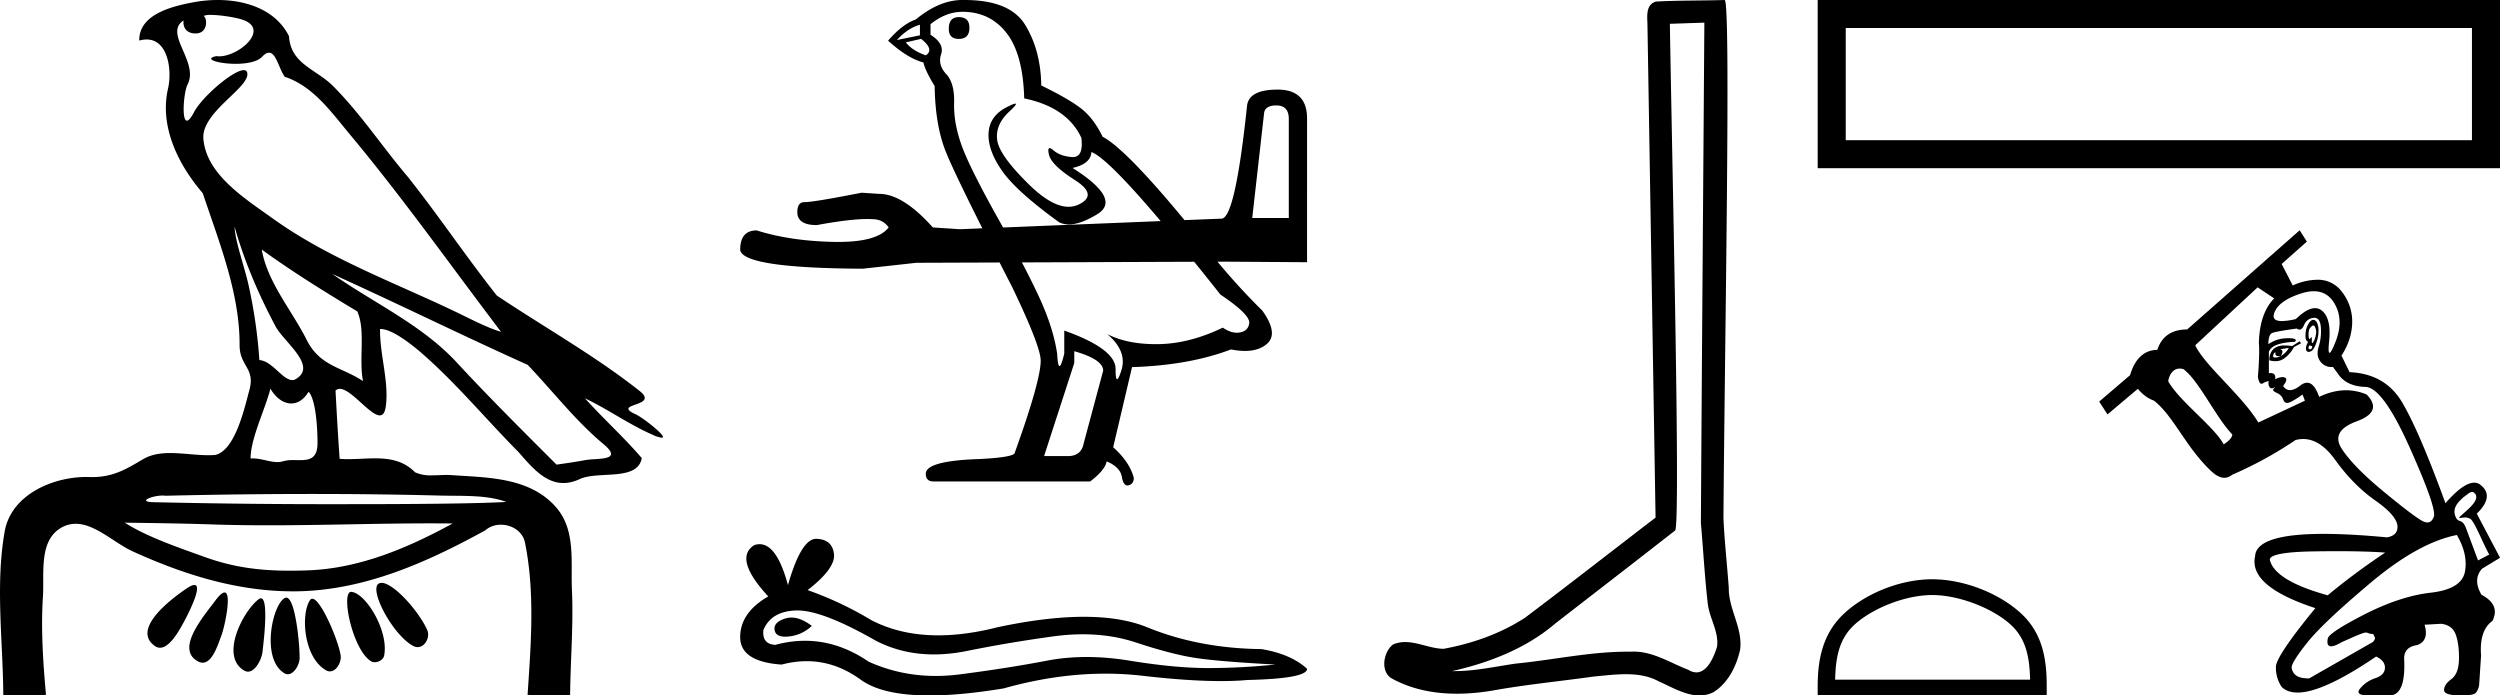 <svg xmlns="http://www.w3.org/2000/svg" width="64.706" height="18"><path d="M5.454.386c.221 0 .566.052.757.104.832.223-.005.968-.54.968a.513.513 0 0 1-.073-.005c-.353.074.06.199.502.199.272 0 .555-.047.681-.18.072-.077.131-.108.182-.108.185 0 .258.417.406.623.74.245 1.203.913 1.682 1.486 1.377 1.65 2.617 3.405 3.917 5.115-.357-.105-.743-.31-1.097-.48-1.62-.783-3.347-1.401-4.814-2.455-.732-.525-1.712-1.134-1.793-2.056-.061-.702 1.227-1.337 1.134-1.717-.011-.044-.043-.064-.09-.064-.274 0-1.077.688-1.288 1.09-.081.155-.14.217-.182.217-.146 0-.077-.757.014-.93.31-.589-.628-1.325-.1-1.664-.016.088.002.337.312.337.325 0 .305-.4.205-.453a.435.435 0 0 1 .185-.027zm.616 5.477c.254.9.626 1.766 1.065 2.59.217.405 1.13 1.049.485 1.377a.194.194 0 0 1-.052.007c-.257 0-.519-.495-.855-.517a12.843 12.843 0 0 0-.265-1.873c-.103-.505-.36-1.176-.378-1.584zm.705.597c.795.576 1.63 1.093 2.472 1.6.222.497.034 1.222.149 1.805-.538-.363-1.112-.378-1.457-1.066-.385-.766-1.019-1.494-1.164-2.34zM7 10.06c.134.235.335.383.538.383.16 0 .32-.091.45-.304.186.205.23.926.23 1.325.002.411-.214.446-.465.446l-.155-.002a.93.93 0 0 0-.278.032.453.453 0 0 1-.138.02c-.197 0-.423-.095-.636-.095-.02 0-.04 0-.06.002.001-.52.36-1.225.514-1.808zm1.603-2.968c1.69.766 3.36 1.59 5.054 2.351.648.679 1.239 1.448 1.96 2.049.538.45-.155.358-.474.418-.244.046-.492.08-.738.116-.87-.87-1.745-1.738-2.58-2.641-.909-.982-2.145-1.538-3.222-2.293zm-.512 5.693c1.105 0 2.211.013 3.316.042.556.014 1.197-.023 1.695.164-.658.042-2.304.058-4.042.058a201.337 201.337 0 0 1-5.037-.05c-.51 0-.097-.173.188-.173a.55.55 0 0 1 .076.005c1.267-.03 2.535-.046 3.804-.046zm-4.862.743c.75.01 1.5.02 2.25.045.495.017.989.023 1.483.023 1.398 0 2.796-.05 4.192-.05.188 0 .375.001.562.003-1.161.634-2.421 1.17-3.766 1.214-.152.005-.3.008-.445.008-.76 0-1.443-.08-2.196-.351-.656-.236-1.506-.523-2.08-.892zm6.649 1.558a.144.144 0 0 0-.078.02c-.256.16.368 1.331.895 1.613.04.021.078.03.115.03.192 0 .33-.259.247-.445-.214-.48-.87-1.218-1.18-1.218zm-4.848.055c-.042 0-.105.026-.194.086-.432.29-1.443 1.067-.823 1.496a.22.22 0 0 0 .129.042c.224 0 .442-.354.556-.556.12-.21.574-1.068.332-1.068zm4.06.177c-.274 0 .026 1.476.502 1.79.031.022.07.031.109.031.106 0 .222-.069.242-.173.123-.637-.473-1.61-.846-1.647a.08.08 0 0 0-.008 0zm-3.278.017c-.05 0-.13.062-.244.216-.302.408-1.043 1.256-.436 1.571.04.021.078.03.114.03.254 0 .4-.478.49-.72.081-.222.268-1.097.076-1.097zm2.271.162c-.023 0-.043.012-.06.037-.245.368-.164 1.491.42 1.817a.196.196 0 0 0 .097.026c.172 0 .306-.25.276-.423-.07-.41-.517-1.457-.733-1.457zm-1.329-.011a.1.1 0 0 0-.058.023c-.391.291-1.017 1.466-.379 1.845.035.02.068.03.101.03.191 0 .35-.31.375-.504.04-.334.162-1.394-.039-1.394zm.655-.018a.08.08 0 0 0-.038.01c-.324.174-.62 1.573-.014 1.945a.175.175 0 0 0 .092.028c.164 0 .306-.252.306-.421-.002-.46-.123-1.562-.346-1.562zM5.632 0c-.205 0-.408.02-.598.054-.567.104-1.44.31-1.43.996a.711.711 0 0 1 .192-.028c.55 0 .663.789.553 1.27-.225.98.26 1.965.898 2.707.425 1.269.96 2.595.954 3.928-.003.556.408.592.256 1.158-.136.51-.373 1.566-.883 1.69a2.18 2.18 0 0 1-.182.007c-.323 0-.663-.056-.984-.056-.254 0-.497.036-.71.162-.444.264-.778.46-1.31.46l-.071-.001-.078-.002c-.895 0-1.953.472-2.118 1.411-.244 1.391-.044 2.827-.036 4.233.205.005.412.011.618.011.163 0 .325-.004.487-.016-.076-.844-.133-1.694-.079-2.539.039-.601-.113-1.44.465-1.781a.738.738 0 0 1 .383-.107c.506 0 1.005.499 1.472.712 1.306.596 2.697 1.036 4.147 1.036h.1c1.756-.025 3.375-.751 4.878-1.576a.616.616 0 0 1 .41-.148c.28 0 .562.17.622.463.262 1.292.154 2.632.067 3.94.157.012.315.015.473.015.156 0 .313-.003.47-.003.052 0 .105 0 .158.002.008-.911.089-1.823.047-2.733-.033-.721.107-1.55-.417-2.143-.68-.771-1.763-.76-2.704-.825a1.712 1.712 0 0 0-.117-.004c-.125 0-.257.01-.386.01a.973.973 0 0 1-.439-.08c-.294-.302-.66-.36-1.04-.36-.228 0-.462.021-.689.021a2.75 2.75 0 0 1-.22-.008c-.043-.588-.075-1.177-.107-1.766a.155.155 0 0 1 .111-.045c.294 0 .78.686 1.034.686.076 0 .13-.06.154-.217.094-.642-.155-1.343-.146-2.018h.016c.285 0 .766.368 1.053.617.898.779 1.67 1.717 2.513 2.566.334.38.681.803 1.163.803.13 0 .269-.031.42-.101.48-.223 1.5.065 1.609-.544-.462-.54-.994-1.018-1.47-1.547.58.274 1.144.678 1.747.941a.77.77 0 0 0 .24.078c.18 0-.489-.521-.668-.602-.665-.3.624-.188.098-.605-1.155-.915-2.466-1.648-3.699-2.473-.79-.998-1.506-2.067-2.3-3.068-.66-.774-1.221-1.636-1.941-2.356C8.175 1.783 7.525 1.66 7.48.937 7.138.252 6.37 0 5.632 0zm19.184.443q-.259 0-.259.305 0 .259.26.259.274 0 .274-.29 0-.274-.275-.274zM23.81.64v.274l-.595.122q.274-.305.595-.396zm.03.366q.351.274.122.427-.35-.122-.518-.336l.396-.091zm9.197 1.723q.32 0 .32.351v2.562h-.946l.305-2.7q.016-.213.32-.213zM24.907.305q.718 0 1.145.55.427.548.457 1.692 1.113.23 1.48 1.022.058.497-.22.497l-.025-.001q-.305-.023-.48-.176-.064-.055-.096-.055-.057 0-.018.17.06.267.67.656.61.388.1.633-.124.059-.264.059-.436 0-1.025-.578-.778-.763-.823-1.16-.046-.396.32-.731.218-.2.15-.2-.047 0-.226.093-.443.229-.466.671-.022.442.351.976.374.534 1.472 1.327.112.059.254.059.302 0 .737-.265.64-.389-.64-1.197.473-.107.488-.412.403.145 1.793 1.787l-4.08.166-.123-.222q-.747-1.334-.953-1.914-.206-.58-.19-1.09.015-.511-.207-.748-.22-.236-.13-.51.092-.275-.274-.504V.626q.397-.32.824-.32zm1.055 5.583zm4.946.887q.322.397.68.85.732.489.747.718-.015.213-.229.259-.045.01-.093.01-.172 0-.364-.132-.854.412-1.655.427h-.084q-.745 0-1.25-.26.518.443.366.931-.074.237-.112.237-.04 0-.04-.267 0-.519-1.328-.992v.595q-.077.324-.123.324-.045 0-.06-.309-.091-.64-.434-1.403-.183-.405-.479-.971l4.458-.017zM27.805 9.09q.748.214.748.503l-.503 1.876q-.061.336-.412.336h-.61v-.015l.777-2.395V9.09zM24.963 0h-.055q-.595 0-1.205.504-.35.122-.717.549.503.457.915.564.046.213.29.61.015.991.274 1.662.182.47.96 2.02l-.578.024-.702-.046q-.778-.869-1.388-.869l-.457-.03q-1.236.244-1.48.244-.183 0-.183.259 0 .335.504.335.85-.157 1.307-.157.076 0 .142.005.259 0 .411.213-.288.375-1.306.375l-.12-.001q-1.12-.023-1.99-.297-.427 0-.427.503.061.473 3.172.488l1.388-.153 2.154-.008.332.649q.732 1.525.732 1.891 0 .519-.67 2.38 0 .121-.916.167-1.388.046-1.388.381 0 .199.198.199h4.057q.382-.29.427-.519.366.153.397.427.04.196.14.196.017 0 .035-.005.13-.038.13-.19-.107-.413-.534-.794l.488-2.074q1.48-.046 2.562-.458.196.039.361.039.36 0 .57-.184.305-.266-.122-.861-.599-.589-1.16-1.266h.092l2.227.015V3.066q0-.747-.763-.747-.762 0-.793.442-.305 2.882-.656 2.898l-.96.038q-1.526-1.847-2.12-2.158-.214-.443-.511-.694-.298-.252-1.076-.633-.015-.915-.419-1.571Q26.137 0 24.962 0zm-4.478 15.984q-.084 0-.163.025-.31.1-.273.3.03.17.276.17.045 0 .097-.006.336-.037.59-.273-.284-.216-.527-.216zm.157-.184q.656 0 2.025.782.687.356 1.505.356.396 0 .822-.083 1.073-.219 2.254-.382.402-.056.778-.056.731 0 1.368.21.963.319 1.6.41.636.09 2.018.163-.891.091-1.746.091-.854 0-2.018-.19-.582-.096-1.12-.096-.539 0-1.034.095-.991.191-2.255.355-.315.04-.62.04-.916 0-1.734-.368-.794-.542-1.65-.542-.378 0-.768.106-.345-.018-.309-.382.2-.49.855-.509h.029zm.486-1.855q-.393 0-.734 1.2-.284-1.06-.734-1.06-.067 0-.138.024-.546.346.363 1.328-.727.418-.727 1.054 0 .636 1.073.71.331-.088.648-.088.74 0 1.397.478.562.409 1.781.409.813 0 1.919-.182 1.357-.382 2.639-.382.486 0 .96.055 1.188.137 2.023.137.38 0 .686-.028 1.546-.036 1.546-.29-.418-.383-1.182-.51-1.618-.018-2.954-.564-.668-.272-1.639-.272-.97 0-2.243.272-.82.208-1.528.208-.97 0-1.726-.39-.782-.472-1.655-.781.728-.564.682-.936-.045-.373-.445-.391h-.012zM44.113.585c-.03 4.318-.064 8.637-.09 12.955.062.7.099 1.402.18 2.1.048.372.291.72.238 1.101-.08.258-.249.662-.535.662a.4.4 0 0 1-.207-.066c-.463-.178-.905-.472-1.415-.472-.029 0-.057 0-.086.002h-.075c-.97 0-1.924.214-2.887.308-.526.075-1.05.195-1.584.195h-.068c.963-.218 1.915-.586 2.673-1.234 1.033-.802 2.069-1.6 3.1-2.406.14-.172-.067-8.948-.137-13.114l.893-.03zM44.638 0c-.51.017-1.27.009-1.778.041-.271.079-.224.383-.22.601l.21 12.755c-1.126.862-2.244 1.737-3.377 2.59-.634.413-1.368.67-2.109.806-.33-.004-.665-.175-.995-.175a.763.763 0 0 0-.315.064c-.255.195-.342.73-.002.894.512.274 1.082.379 1.657.379.362 0 .726-.042 1.078-.109.818-.139 1.644-.22 2.466-.336.27-.024.55-.06.827-.06.299 0 .592.042.862.19.324.143.683.36 1.044.36.12 0 .242-.024.362-.084.378-.236.597-.675.69-1.1.076-.556-.3-1.047-.293-1.599-.043-.603-.111-1.205-.138-1.809.03-4.364.199-13.408.031-13.408zm2.408 0v4.354h17.66V0h-17.66M63.98.725v2.903H47.772V.725H63.98zM50.01 15.401c.73 0 1.642.375 2.083.816.387.387.437.899.451 1.375h-5.047c.015-.476.065-.988.451-1.375.442-.441 1.333-.816 2.062-.816zm0-.408c-.865 0-1.795.4-2.34.945-.56.56-.624 1.296-.624 1.847V18h5.928v-.215c0-.55-.042-1.287-.601-1.847-.546-.545-1.498-.945-2.363-.945zm9.33-7.605zm.534 1.036c.015 0 .029.01.04.03a.308.308 0 0 1 .025.215.506.506 0 0 1-.068.19c-.01.014-.017.021-.023.021-.012 0-.016-.025-.013-.076.002-.051-.001-.077-.01-.077-.006 0-.013.007-.021.021-.01.018-.02.026-.027.026-.01 0-.018-.017-.022-.05a.552.552 0 0 1 .012-.197c.043-.069.078-.103.107-.103zm-.107.521c.065 0 .09.018.074.055-.013.028-.028.042-.048.042a.052.052 0 0 1-.02-.005c-.029-.012-.03-.043-.006-.092zm.107-.667c-.032 0-.065.021-.1.065a.534.534 0 0 0-.1.289c-.011.127.011.198.068.215-.049.082-.067.15-.055.202.009.039.03.058.065.058a.146.146 0 0 0 .046-.008c.061-.02.114-.103.16-.246a.878.878 0 0 0 .049-.363c-.013-.098-.041-.163-.086-.196a.078.078 0 0 0-.047-.016zm.012-.74c.227 0 .403.1.526.301.176.287.188.623.037 1.008-.075.19-.127.285-.154.285-.029 0-.033-.099-.012-.298.04-.393-.02-.657-.184-.792a.276.276 0 0 0-.18-.066c-.138 0-.303.094-.496.281a1.66 1.66 0 0 1-.362.053c-.183 0-.249-.07-.197-.213.078-.213.311-.38.7-.503.117-.037.224-.056.322-.056zm-.647 1.468a.513.513 0 0 1-.21.21c.066-.099.062-.156-.011-.173.073-.016.147-.028.22-.037zm-.344.111c-.014.068.015.102.087.102a.32.32 0 0 0 .048-.004.267.267 0 0 1-.129.039.17.17 0 0 1-.068-.014c0-.066.02-.107.062-.123zm.626-.283l-.196.123a1.23 1.23 0 0 0-.186-.015.434.434 0 0 0-.269.07c-.09.07-.135.175-.135.314a.617.617 0 0 0 .156.022.384.384 0 0 0 .23-.071.847.847 0 0 0 .253-.295l.184-.098-.037-.05zm-1.088-1.397l.429.286c-.25.251-.382.634-.397 1.148.016.172.008.467-.025.885.02.118.051.177.094.177a.071.071 0 0 0 .035-.011.319.319 0 0 1 .154-.055.17.17 0 0 0 .012.14c.016.03.037.045.063.045.014 0 .03-.005.047-.013a.1.1 0 0 1 .031-.015c.006 0-.002.01-.024.033-.037.037-.013.074.073.11a.295.295 0 0 1 .172.179c.02.054.052.082.099.082.023 0 .05-.007.08-.02.09-.042.196-.107.319-.197l.061.16-1.204.564c-.425-.7-1.39-1.477-1.634-1.998l1.615-1.5zm-2.017 2.102c.032 0 .065.006.099.017.402.3.844 1.26 1.262 1.687 0 .073-.074.16-.222.258-.245-.457-1.152-1.122-1.437-1.634.034-.204.148-.328.298-.328zM59.9 8.225c.101 0 .157.082.169.247a1.33 1.33 0 0 1-.055.498c-.05.155-.035.284.043.387a.35.35 0 0 0 .325.14l.172.234c.148.18.37.275.67.283.299.008.682.534 1.149 1.579.467 1.044.673 1.638.62 1.781-.036.099-.092.148-.167.148a.268.268 0 0 1-.115-.031c-.136-.066-.467-.315-.996-.75-.528-.434-.895-.806-1.1-1.118-.204-.31-.077-.55.382-.718.458-.168.544-.4.258-.694a1.377 1.377 0 0 0-.534-.11c-.227 0-.458.057-.695.171-.085-.244-.19-.366-.312-.366a.29.29 0 0 0-.173.071c-.103.08-.193.12-.269.12-.072 0-.132-.036-.18-.108.09-.114.107-.186.05-.215a.148.148 0 0 0-.068-.014.45.45 0 0 0-.19.057c.021-.108-.018-.162-.117-.162a.348.348 0 0 0-.043.003v-.553c.057-.156.282-.242.675-.258.054-.062 0-.093-.164-.093h-.032a.864.864 0 0 0-.492.154c0-.164.033-.26.099-.289.065-.028.278-.067.639-.116a.112.112 0 0 0 .07.028c.043 0 .081-.038.114-.114.049-.115.13-.178.246-.19a.205.205 0 0 1 .021-.002zm4.084 4.507c.014 0 .027.004.039.013.256.177-.273.53-.362.637-.016.02-.012.026.004.026.025 0 .08-.014.139-.014a.22.22 0 0 1 .116.028c.11.022.333.626.508.93-.102.057-.188.097-.29.154l-.307-.823c-.1-.273-.19-.14-.262-.281-.142-.281.125-.457.193-.537.061-.03.15-.133.222-.133zm-3.495 1.534c.496 0 .911.012 1.245.036-.549.368-1.045.737-1.487 1.106-.917-.254-1.417-.561-1.499-.922 0-.13.383-.203 1.149-.215.209-.003.406-.005.592-.005zm3.1-.419c.197.336.266.653.209.952-.057.3-.352.48-.885.541-.532.061-1.11.252-1.732.571-.623.32-.934.529-.934.627-.023.127.006.19.088.19.06 0 .15-.034.268-.104.452-.204.574-.252.634-.252.052 0 .059.034.187.038.04.09.083.1-.007.206l-1.649.942h-.033c-.257 0-.398-.094-.422-.283 0-.09.136-.305.406-.645s.817-.856 1.64-1.548c.823-.692 1.567-1.104 2.23-1.235zM59.521 5.96L56.61 8.527c-.4 0-.659.176-.774.529-.368 0-.598.277-.704.654l-.8.684.215.332.786-.663c.13.159.27.253.417.307.506.396.812 1.182 1.462 1.806.13.124.245.19.358.19.07 0 .138-.026.208-.08a10.013 10.013 0 0 0 1.634-.896.774.774 0 0 1 .2-.027c.293 0 .568.179.826.537.315.438.663.79 1.044 1.057.38.266.571.493.571.681 0 .148-.09.238-.27.27-.637-.06-1.184-.09-1.643-.09-1.164 0-1.755.194-1.773.582-.114.516.406.963 1.56 1.34-.671.818-1.01 1.322-1.02 1.51a.879.879 0 0 0 .148.529c.1.097.238.146.412.146.44 0 1.118-.31 2.033-.932.156.073.232.172.228.294-.004.123-.086.211-.246.265a.85.85 0 0 0-.393.264c-.103.123-.027.184.227.184h.528c.287 0 .414-.32.381-.958 0-.197.11-.312.332-.344.213-.074.278-.25.197-.529l.43-.024c.196.024.323.12.38.289.058.167.084.376.08.626-.004.25-.07.422-.196.516-.127.094-.19.189-.19.283 0 .094.147.141.442.141.213 0 .34-.023.38-.068a.405.405 0 0 0 .086-.202l.05-.762c-.033-.434.065-.733.294-.897.14-.278.045-.504-.282-.676-.156-.262-.152-.487.012-.675l.467-.283-.602-1.143c.32-.31.344-.565.074-.761a.259.259 0 0 0-.14-.04c-.188 0-.436.177-.745.531-.45-1.237-.823-2.105-1.118-2.605-.295-.5-.75-.761-1.364-.786l-.209-.43c.172-.262.265-.538.277-.83a1.245 1.245 0 0 0-.258-.81.766.766 0 0 0-.652-.322 1.584 1.584 0 0 0-.629.148l-.286-.557.652-.578-.185-.294z"/></svg>